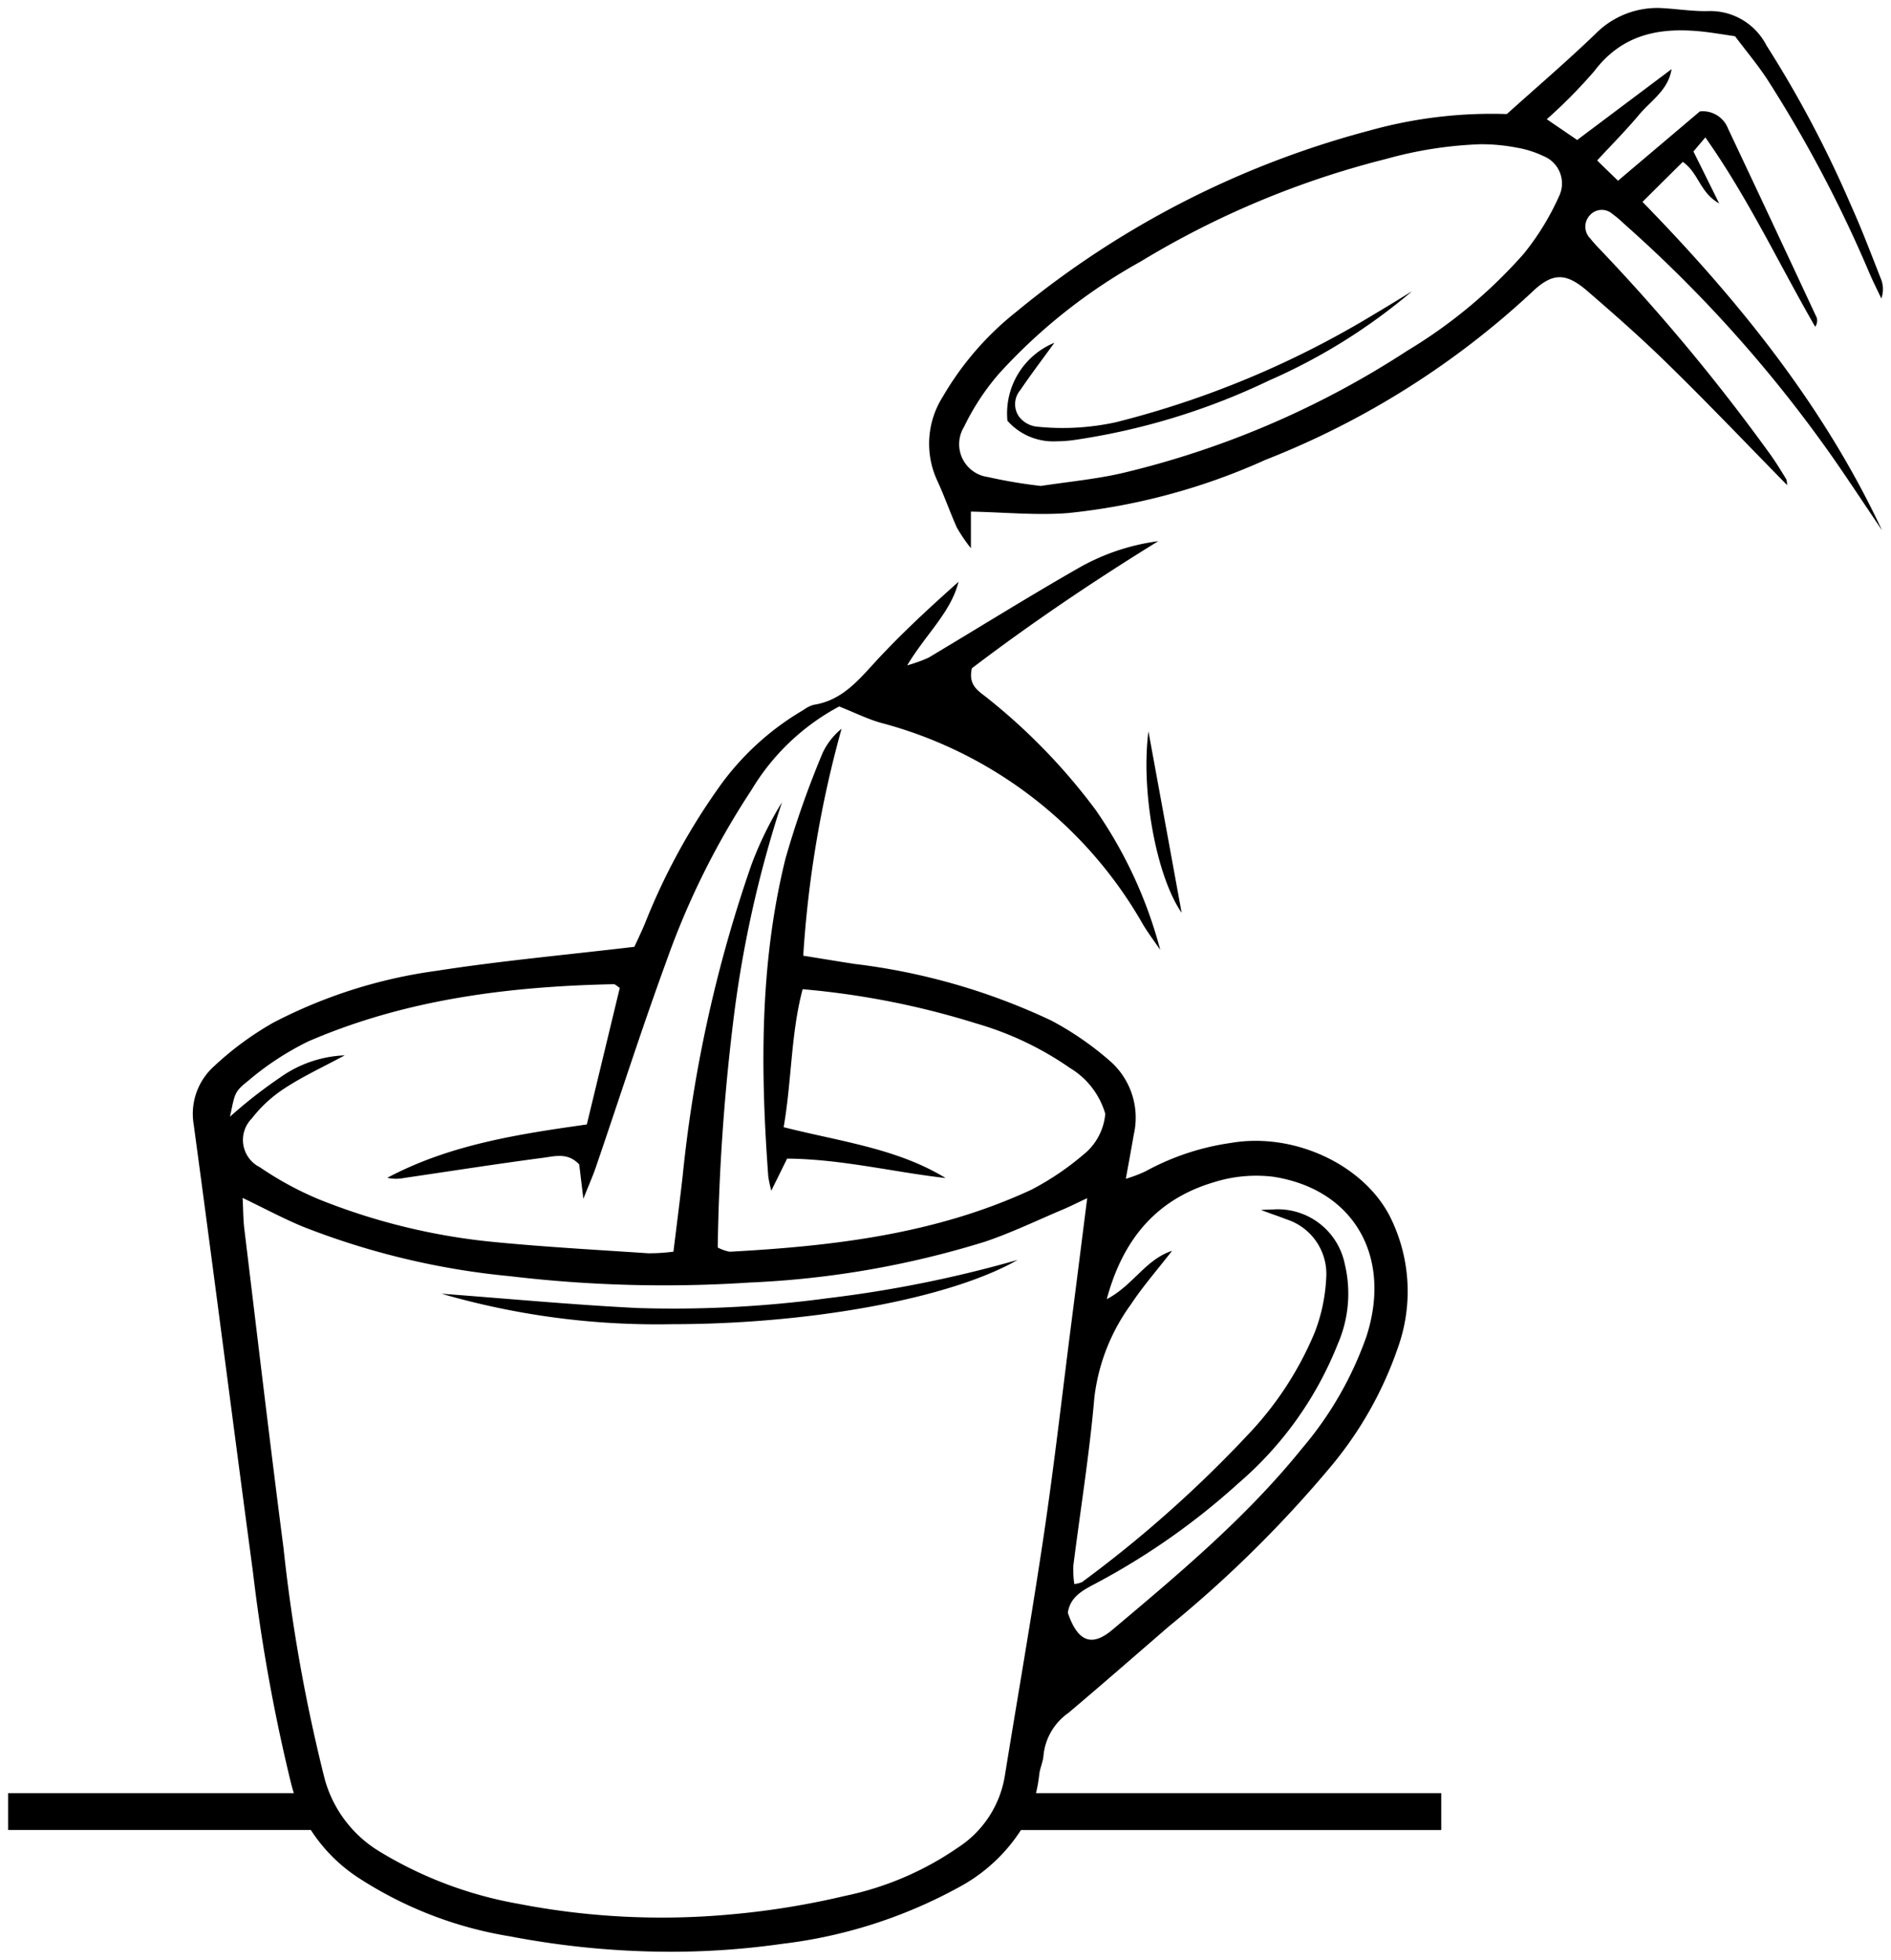 <svg xmlns="http://www.w3.org/2000/svg" width="116.837" height="121.08" viewBox="0 0 116.837 121.08">
  <path d="M31.027,119.132a24.294,24.294,0,0,1-9.512-3.707,10.019,10.019,0,0,1-2.808-2.866H0v-2.277H17.656q-.086-.272-.16-.555a108.412,108.412,0,0,1-2.36-13.047C13.9,87.448,12.718,78.2,11.468,68.971a3.949,3.949,0,0,1,1.289-3.626,19.183,19.183,0,0,1,3.633-2.667,30.757,30.757,0,0,1,10.081-3.2c3.953-.616,7.94-.976,12.224-1.483.128-.281.4-.841.642-1.414a39.736,39.736,0,0,1,4.47-8.278,16.773,16.773,0,0,1,5.335-4.941,2.019,2.019,0,0,1,.619-.316c1.814-.272,2.839-1.6,3.987-2.835,1.562-1.678,3.252-3.231,4.976-4.769-.482,1.9-1.982,3.189-3.173,5.163a8.772,8.772,0,0,0,1.324-.476c3.091-1.846,6.149-3.754,9.272-5.54a13.478,13.478,0,0,1,4.918-1.655c-4.015,2.473-7.9,5.1-11.518,7.854-.249,1.1.463,1.426.982,1.857a37.15,37.15,0,0,1,6.658,6.881,27.356,27.356,0,0,1,4,8.66c-.362-.53-.748-1.039-1.075-1.588A26.362,26.362,0,0,0,53.935,44.159c-.814-.226-1.585-.616-2.586-1.013a14,14,0,0,0-5.421,5.164A48.658,48.658,0,0,0,40.66,58.924c-1.538,4.2-2.9,8.473-4.353,12.71-.183.534-.417,1.052-.763,1.928-.121-.993-.194-1.6-.257-2.122-.7-.751-1.507-.507-2.216-.413-2.877.378-5.744.829-8.613,1.25a2.481,2.481,0,0,1-1.029-.012c3.832-2.036,8.033-2.69,12.328-3.294.693-2.862,1.367-5.666,2.037-8.438-.179-.113-.276-.229-.374-.229-6.484.136-12.862.934-18.874,3.535a17.779,17.779,0,0,0-3.762,2.477c-.832.654-.775.8-1.075,2.176a29.3,29.3,0,0,1,3.123-2.441A7.377,7.377,0,0,1,20.8,64.7c-1.414.76-2.621,1.317-3.715,2.037A8.207,8.207,0,0,0,15.058,68.6a1.881,1.881,0,0,0,.495,3.01A20.269,20.269,0,0,0,19.217,73.6,39.054,39.054,0,0,0,30.19,76.248c3.119.3,6.25.471,9.377.681a11.89,11.89,0,0,0,1.542-.1c.194-1.581.393-3.123.569-4.666A84.24,84.24,0,0,1,45.922,52.94a22.063,22.063,0,0,1,1.892-3.872A70.631,70.631,0,0,0,44.8,62.635a129.877,129.877,0,0,0-.954,13.936,2.52,2.52,0,0,0,.74.261c6.405-.346,12.741-1.09,18.648-3.835A17.122,17.122,0,0,0,66.4,70.866a3.63,3.63,0,0,0,1.39-2.553,4.885,4.885,0,0,0-2.176-2.828,19.647,19.647,0,0,0-5.8-2.757,50.407,50.407,0,0,0-10.723-2.114c-.732,2.757-.666,5.6-1.172,8.524,3.5.891,6.981,1.3,10.007,3.142-3.252-.37-6.452-1.175-9.793-1.2-.316.638-.584,1.184-.977,1.981a7.894,7.894,0,0,1-.187-.868c-.487-6.588-.537-13.17,1.059-19.634a58.061,58.061,0,0,1,2.309-6.565,4.263,4.263,0,0,1,1.16-1.472,68.272,68.272,0,0,0-2.368,14.022c1.129.179,2.142.35,3.158.507a39.417,39.417,0,0,1,12.169,3.5A19.071,19.071,0,0,1,68.023,65a4.649,4.649,0,0,1,1.53,4.587c-.148.849-.3,1.693-.494,2.74a8.636,8.636,0,0,0,1.227-.467,15.525,15.525,0,0,1,5.264-1.749c3.851-.666,8.154,1.3,9.821,4.529a10.317,10.317,0,0,1,.487,8.154,23.153,23.153,0,0,1-4.092,7.262,74.15,74.15,0,0,1-10.043,9.922c-2.067,1.787-4.127,3.587-6.215,5.351a3.631,3.631,0,0,0-1.534,2.62c-.028.4-.222.79-.265,1.192a9,9,0,0,1-.2,1.143H88.549v2.278H62.58a10.4,10.4,0,0,1-3.844,3.538,30.042,30.042,0,0,1-10.883,3.488,48.9,48.9,0,0,1-6.957.493A52.836,52.836,0,0,1,31.027,119.132ZM14.591,75.384c.8,6.583,1.573,13.172,2.426,19.75a103.014,103.014,0,0,0,2.538,14.247,7.57,7.57,0,0,0,3.357,4.483,24.757,24.757,0,0,0,8.578,3.247,46.481,46.481,0,0,0,13.177.661,49.426,49.426,0,0,0,7.029-1.14,19.109,19.109,0,0,0,7-2.994,6.514,6.514,0,0,0,2.882-4.388c.81-5,1.682-9.981,2.425-14.989.631-4.256,1.118-8.535,1.663-12.806.327-2.528.642-5.055,1.008-7.932-.689.323-1.086.525-1.5.7-1.6.673-3.173,1.436-4.817,1.99a57.209,57.209,0,0,1-14.54,2.523,80.449,80.449,0,0,1-14.777-.389,47.117,47.117,0,0,1-12.819-3.061c-1.211-.5-2.372-1.125-3.731-1.779C14.529,74.25,14.525,74.823,14.591,75.384Zm67.995,2.2a7.8,7.8,0,0,1-.432,4.954,22.018,22.018,0,0,1-6.129,8.59,43.348,43.348,0,0,1-8.979,6.28c-.736.39-1.433.8-1.569,1.73.6,1.764,1.456,2.141,2.745,1.058,4.139-3.484,8.294-6.958,11.716-11.2a21.8,21.8,0,0,0,3.988-6.928c1.6-4.945-.783-9.107-5.779-9.871a8.7,8.7,0,0,0-3.6.328c-3.5,1.024-5.638,3.426-6.666,7.239,1.632-.853,2.388-2.445,4.035-2.987-.919,1.184-1.8,2.189-2.535,3.3a12.2,12.2,0,0,0-2.266,5.774c-.3,3.477-.864,6.93-1.3,10.4a6.365,6.365,0,0,0,.062,1.11,1.626,1.626,0,0,0,.475-.116A75.091,75.091,0,0,0,76.64,88.1a20.653,20.653,0,0,0,4.081-6.258,10.748,10.748,0,0,0,.72-3.379,3.547,3.547,0,0,0-2.469-3.637c-.451-.175-.911-.331-1.562-.57.247-.022.484-.032.713-.032A4.221,4.221,0,0,1,82.586,77.584ZM26.775,79.426c4.206.315,8.154.688,12.106.884a71.341,71.341,0,0,0,11.8-.611,74.9,74.9,0,0,0,11.694-2.361c-4.2,2.4-12.857,3.971-21.361,3.971A47.738,47.738,0,0,1,26.775,79.426ZM70.457,44.683c.693,3.774,1.382,7.547,2.052,11.211C70.959,53.652,69.978,48.425,70.457,44.683ZM58.623,32.1c-.428-.958-.771-1.949-1.211-2.9a5.417,5.417,0,0,1,.335-5.183,18.619,18.619,0,0,1,4.544-5.252A57.255,57.255,0,0,1,84.14,7.56,27.991,27.991,0,0,1,92.6,6.547C94.447,4.889,96.3,3.3,98.06,1.609a5.366,5.366,0,0,1,4.26-1.6c.927.058,1.858.206,2.781.175a3.9,3.9,0,0,1,3.539,2.119,69.386,69.386,0,0,1,5.218,9.867c.67,1.484,1.246,3.006,1.841,4.521a1.7,1.7,0,0,1,.04,1.25c-.249-.529-.514-1.05-.744-1.589a80.1,80.1,0,0,0-6.257-11.876c-.627-.969-1.379-1.858-2.037-2.737-.709-.105-1.282-.2-1.854-.269C102.176,1.158,99.786,1.54,98,3.9A31.554,31.554,0,0,1,95.07,6.866c.647.445,1.208.823,1.877,1.282L102.78,3.77c-.206,1.3-1.265,1.936-2,2.808-.779.934-1.639,1.8-2.6,2.835.42.413.81.786,1.289,1.254,1.8-1.526,3.52-2.978,5.058-4.283a1.671,1.671,0,0,1,1.744,1.066q2.757,5.836,5.483,11.689a.688.688,0,0,1-.1.55c-2.228-3.859-4.12-7.916-6.787-11.7-.323.381-.5.588-.736.871.487.978.966,1.948,1.589,3.208-1.207-.677-1.257-1.88-2.246-2.566-.771.76-1.57,1.554-2.492,2.47,5.95,6.1,11.2,12.6,14.8,20.291-.962-1.426-1.912-2.867-2.889-4.28A82.616,82.616,0,0,0,99.8,13.287a5.886,5.886,0,0,0-.665-.56.985.985,0,0,0-1.414.082,1.027,1.027,0,0,0,.039,1.428c.284.366.624.694.939,1.032a120.426,120.426,0,0,1,10.226,12.371c.335.474.638.974.942,1.468a1,1,0,0,1,.047.358c-2.465-2.512-4.833-5-7.282-7.394C101.02,20.483,99.314,18.98,97.6,17.5c-1.379-1.2-2.2-1.156-3.478.078A51.977,51.977,0,0,1,77.688,27.909,39.228,39.228,0,0,1,65.461,31.2c-1.939.145-3.9-.05-5.973-.093v2.262A10.219,10.219,0,0,1,58.623,32.1ZM85.145,9.319a55.129,55.129,0,0,0-15.19,6.351,34.319,34.319,0,0,0-8.7,6.88,14.813,14.813,0,0,0-2.192,3.323,2.048,2.048,0,0,0,1.488,3.1,30.056,30.056,0,0,0,3.263.549c1.674-.257,3.352-.413,4.984-.783A55.829,55.829,0,0,0,86.46,21.161a30.569,30.569,0,0,0,7.2-6,16.117,16.117,0,0,0,2.165-3.532,1.819,1.819,0,0,0-.958-2.484,6.2,6.2,0,0,0-1.647-.522,11.516,11.516,0,0,0-2.253-.212A24.821,24.821,0,0,0,85.145,9.319Zm-23.4,16.172a4.716,4.716,0,0,1,2.9-4.814c-.728,1.009-1.448,1.951-2.111,2.933a1.335,1.335,0,0,0-.082,1.616,1.613,1.613,0,0,0,1.2.642,15.392,15.392,0,0,0,4.8-.283,57.979,57.979,0,0,0,15.965-6.679c.782-.459,1.553-.942,2.328-1.413A35.763,35.763,0,0,1,77.926,23a41.765,41.765,0,0,1-12.083,3.688,8.175,8.175,0,0,1-1.065.076A3.781,3.781,0,0,1,61.742,25.492Z" transform="translate(0.5 0.5)" fill="currentcolor" stroke="rgba(0,0,0,0)" stroke-miterlimit="10" stroke-width="1"/>
</svg>